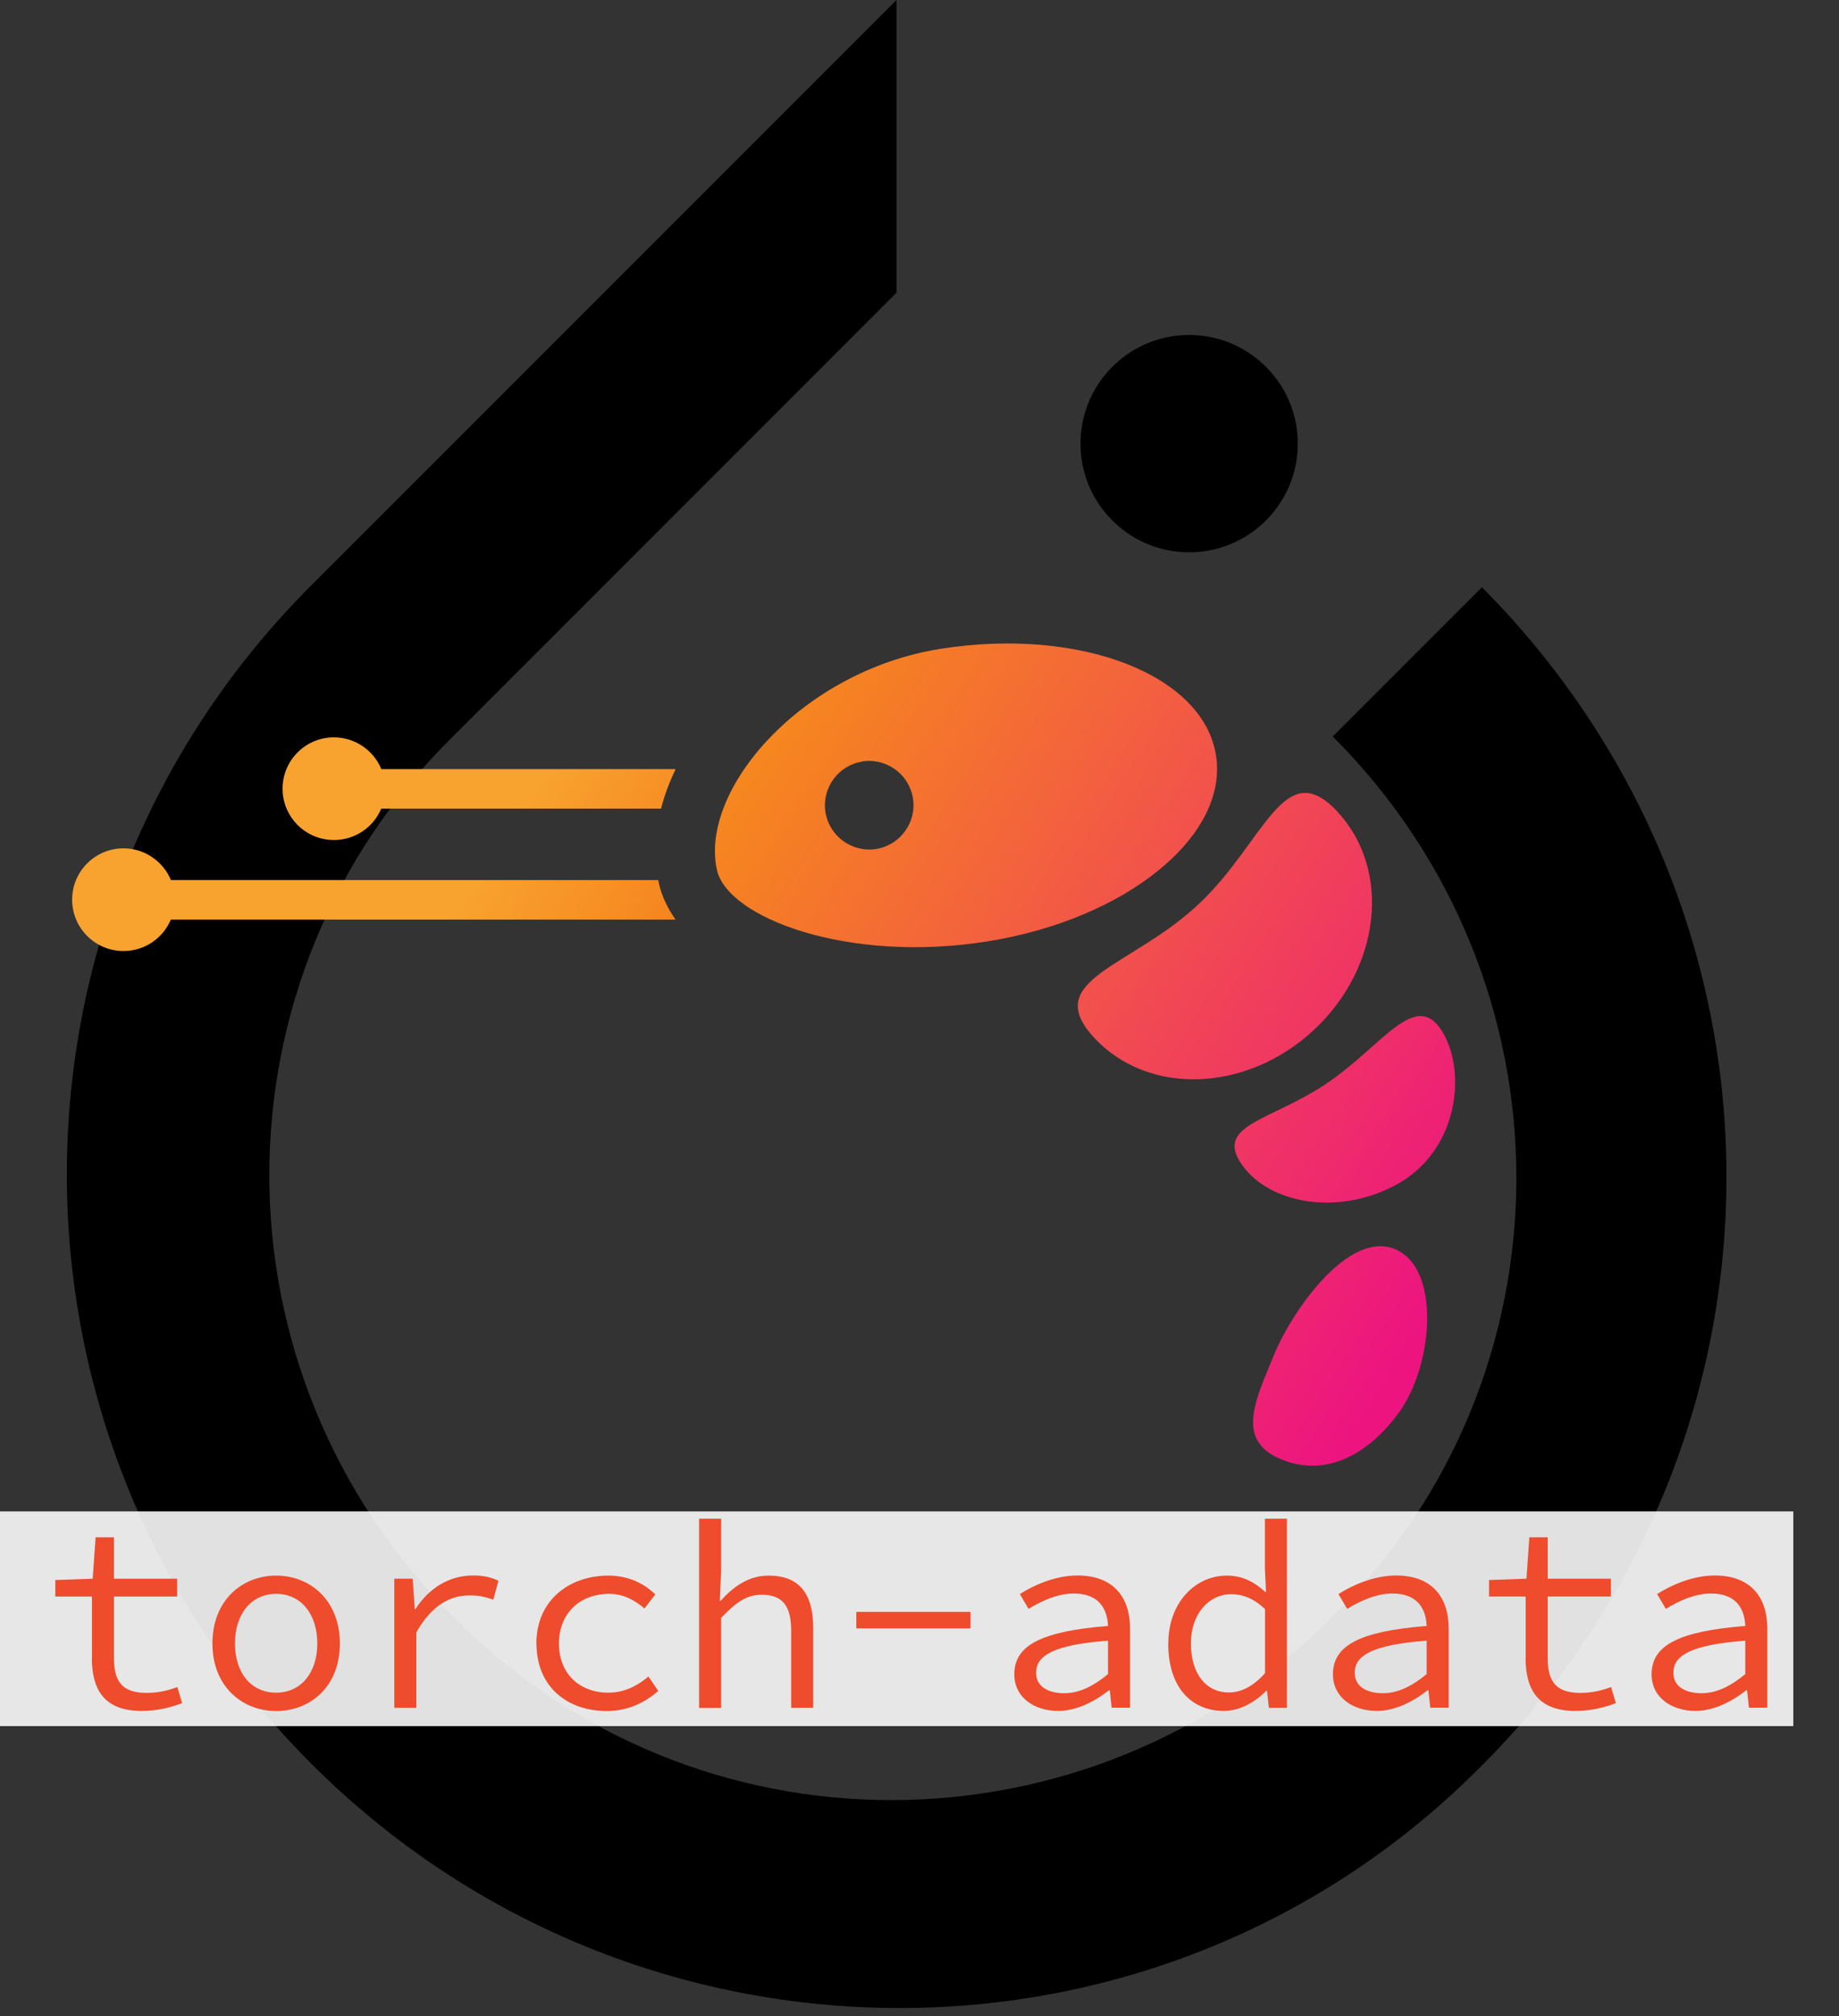<?xml version="1.0" encoding="UTF-8"?><svg id="Layer_1" xmlns="http://www.w3.org/2000/svg" xmlns:xlink="http://www.w3.org/1999/xlink" viewBox="0 0 166.22 182.18"><rect x="0" y="0" width="166.22" height="182.18" fill="#333333" stroke="none"/><defs><style>.cls-1{fill:url(#linear-gradient);}.cls-2{fill:#ee4c2c;}.cls-3{fill:#fff;opacity:.88;}</style><linearGradient id="linear-gradient" x1="-2904.79" y1="385.06" x2="-2904.43" y2="385.06" gradientTransform="translate(-591939.35 -510335.01) rotate(-146.78) scale(266.79 -266.79)" gradientUnits="userSpaceOnUse"><stop offset="0" stop-color="#ed1480"/><stop offset=".82" stop-color="#f6851f"/><stop offset="1" stop-color="#f8a330"/></linearGradient></defs><g><path d="M133.94,53.07l-13.48,13.48c22.13,22.13,22.13,57.73,0,79.52-22.13,22.13-57.73,22.13-79.52,0-22.13-22.13-22.13-57.73,0-79.52h0L76.04,31.44l4.99-4.99h0V0L28.13,52.9c-29.45,29.45-29.45,77.03,0,106.47,29.45,29.45,77.03,29.45,105.98,0,29.28-29.45,29.28-76.69-.17-106.31Z"/><circle cx="107.49" cy="40.09" r="9.82" transform="translate(65.41 146.82) rotate(-88.94)"/></g><path id="shrimp" class="cls-1" d="M61.06,83.1H15.44c-.7,1.67-2.35,2.84-4.28,2.84-2.56,0-4.64-2.08-4.64-4.64s2.08-4.64,4.64-4.64c1.93,0,3.59,1.19,4.29,2.87H59.5c.02,.08,.02,.17,.04,.25,.27,1.21,.81,2.31,1.52,3.32Zm-1.31-10.03h-25.29c-.7,1.67-2.35,2.84-4.28,2.84-2.56,0-4.64-2.08-4.64-4.64s2.08-4.64,4.64-4.64c1.93,0,3.59,1.19,4.29,2.87h26.6c-.57,1.19-1.02,2.38-1.32,3.57Zm70.48,19.95c2.38,3.53,1.74,11.03-4.18,14.12-5.32,2.79-11.48,1.56-13.86-1.98-2.38-3.53,2.72-3.89,7.7-7.24,4.98-3.35,7.96-8.44,10.34-4.9h0Zm-9.33-19.65c4.88,5.25,3.91,14.08-2.16,19.72-6.07,5.64-14.95,5.95-19.83,.7-4.88-5.25,3.27-6.35,9.34-12,6.07-5.64,7.77-13.68,12.65-8.43Zm-42.96-4.56c2.18-.34,4.23,1.15,4.58,3.33,.34,2.18-1.15,4.23-3.33,4.58-2.18,.34-4.23-1.15-4.58-3.33-.34-2.18,1.15-4.23,3.33-4.57Zm-13.14,9.8c.96,4.32,11.8,8.46,24.39,6.47,12.59-1.99,21.87-9.52,20.72-16.82-1.15-7.3-12.29-11.61-24.89-9.63-12.59,1.99-21.82,12.76-20.22,19.98Zm61.27,34.26c-4.2-1.71-9.31,5.6-10.96,9.66-1.66,4.06-3.47,7.65,.73,9.36,4.2,1.71,8.02-.7,10.6-4.24,3.11-4.27,3.83-13.06-.37-14.78"/><rect class="cls-3" y="136.58" width="162.09" height="19.4"/><g><path class="cls-2" d="M8.31,149.79v-5.52h-3.31v-1.49l3.38-.12,.26-3.74h1.66v3.74h5.71v1.61h-5.71v5.54c0,2.09,.7,3.17,2.95,3.17,1.08,0,1.94-.22,2.78-.53l.43,1.46c-1.06,.38-2.18,.7-3.65,.7-3.41,0-4.51-1.94-4.51-4.82Z"/><path class="cls-2" d="M19.2,148.52c0-3.91,2.69-6.14,5.76-6.14s5.76,2.23,5.76,6.14-2.69,6.1-5.76,6.1-5.76-2.23-5.76-6.1Zm9.48,0c0-2.69-1.49-4.49-3.72-4.49s-3.72,1.8-3.72,4.49,1.49,4.44,3.72,4.44,3.72-1.78,3.72-4.44Z"/><path class="cls-2" d="M35.64,142.66h1.66l.19,2.76h.05c1.22-1.9,3.05-3.05,5.21-3.05,.86,0,1.58,.12,2.3,.48l-.46,1.7c-.82-.26-1.25-.38-2.16-.38-1.75,0-3.41,.89-4.8,3.34v6.82h-1.99v-11.67Z"/><path class="cls-2" d="M48.48,148.52c0-3.91,2.98-6.14,6.5-6.14,1.9,0,3.29,.77,4.25,1.7l-.98,1.27c-.96-.82-1.97-1.32-3.19-1.32-2.69,0-4.54,1.8-4.54,4.49s1.82,4.44,4.49,4.44c1.44,0,2.64-.65,3.6-1.46l.89,1.3c-1.3,1.15-2.9,1.82-4.63,1.82-3.65,0-6.38-2.23-6.38-6.1Z"/><path class="cls-2" d="M63.19,137.24h1.99v4.66l-.12,2.76h.07c1.18-1.3,2.54-2.28,4.34-2.28,2.76,0,4.03,1.63,4.03,4.7v7.25h-1.99v-6.98c0-2.21-.77-3.24-2.66-3.24-1.39,0-2.33,.7-3.67,2.09v8.14h-1.99v-17.09Z"/><path class="cls-2" d="M77.4,145.66h10.32v1.49h-10.32v-1.49Z"/><path class="cls-2" d="M91.68,151.3c0-2.62,2.45-3.89,8.47-4.37-.07-1.58-.84-2.93-3.1-2.93-1.51,0-3,.72-4.08,1.39l-.79-1.34c1.2-.77,3.17-1.68,5.21-1.68,3.19,0,4.75,1.9,4.75,4.8v7.15h-1.66l-.17-1.58h-.07c-1.27,1.01-2.95,1.87-4.58,1.87-2.18,0-3.98-1.22-3.98-3.31Zm8.47-.02v-3.02c-4.99,.38-6.5,1.37-6.5,2.9,0,1.32,1.2,1.85,2.54,1.85s2.62-.62,3.96-1.73Z"/><path class="cls-2" d="M105.6,148.52c0-3.79,2.52-6.14,5.28-6.14,1.39,0,2.47,.55,3.5,1.49h.05l-.1-2.14v-4.49h1.99v17.09h-1.63l-.17-1.54h-.07c-.96,.98-2.35,1.82-3.82,1.82-3.02,0-5.04-2.21-5.04-6.1Zm8.74,2.69v-5.81c-1.06-.98-2.04-1.34-3.05-1.34-2.02,0-3.65,1.78-3.65,4.44s1.3,4.44,3.43,4.44c1.15,0,2.23-.58,3.26-1.73Z"/><path class="cls-2" d="M120.48,151.3c0-2.62,2.45-3.89,8.47-4.37-.07-1.58-.84-2.93-3.1-2.93-1.51,0-3,.72-4.08,1.39l-.79-1.34c1.2-.77,3.17-1.68,5.21-1.68,3.19,0,4.75,1.9,4.75,4.8v7.15h-1.66l-.17-1.58h-.07c-1.27,1.01-2.95,1.87-4.58,1.87-2.18,0-3.98-1.22-3.98-3.31Zm8.47-.02v-3.02c-4.99,.38-6.5,1.37-6.5,2.9,0,1.32,1.2,1.85,2.54,1.85s2.62-.62,3.96-1.73Z"/><path class="cls-2" d="M137.9,149.79v-5.52h-3.31v-1.49l3.38-.12,.26-3.74h1.66v3.74h5.71v1.61h-5.71v5.54c0,2.09,.7,3.17,2.95,3.17,1.08,0,1.94-.22,2.78-.53l.43,1.46c-1.06,.38-2.18,.7-3.65,.7-3.41,0-4.51-1.94-4.51-4.82Z"/><path class="cls-2" d="M149.28,151.3c0-2.62,2.45-3.89,8.47-4.37-.07-1.58-.84-2.93-3.1-2.93-1.51,0-3,.72-4.08,1.39l-.79-1.34c1.2-.77,3.17-1.68,5.21-1.68,3.19,0,4.75,1.9,4.75,4.8v7.15h-1.66l-.17-1.58h-.07c-1.27,1.01-2.95,1.87-4.58,1.87-2.18,0-3.98-1.22-3.98-3.31Zm8.47-.02v-3.02c-4.99,.38-6.5,1.37-6.5,2.9,0,1.32,1.2,1.85,2.54,1.85s2.62-.62,3.96-1.73Z"/></g></svg>